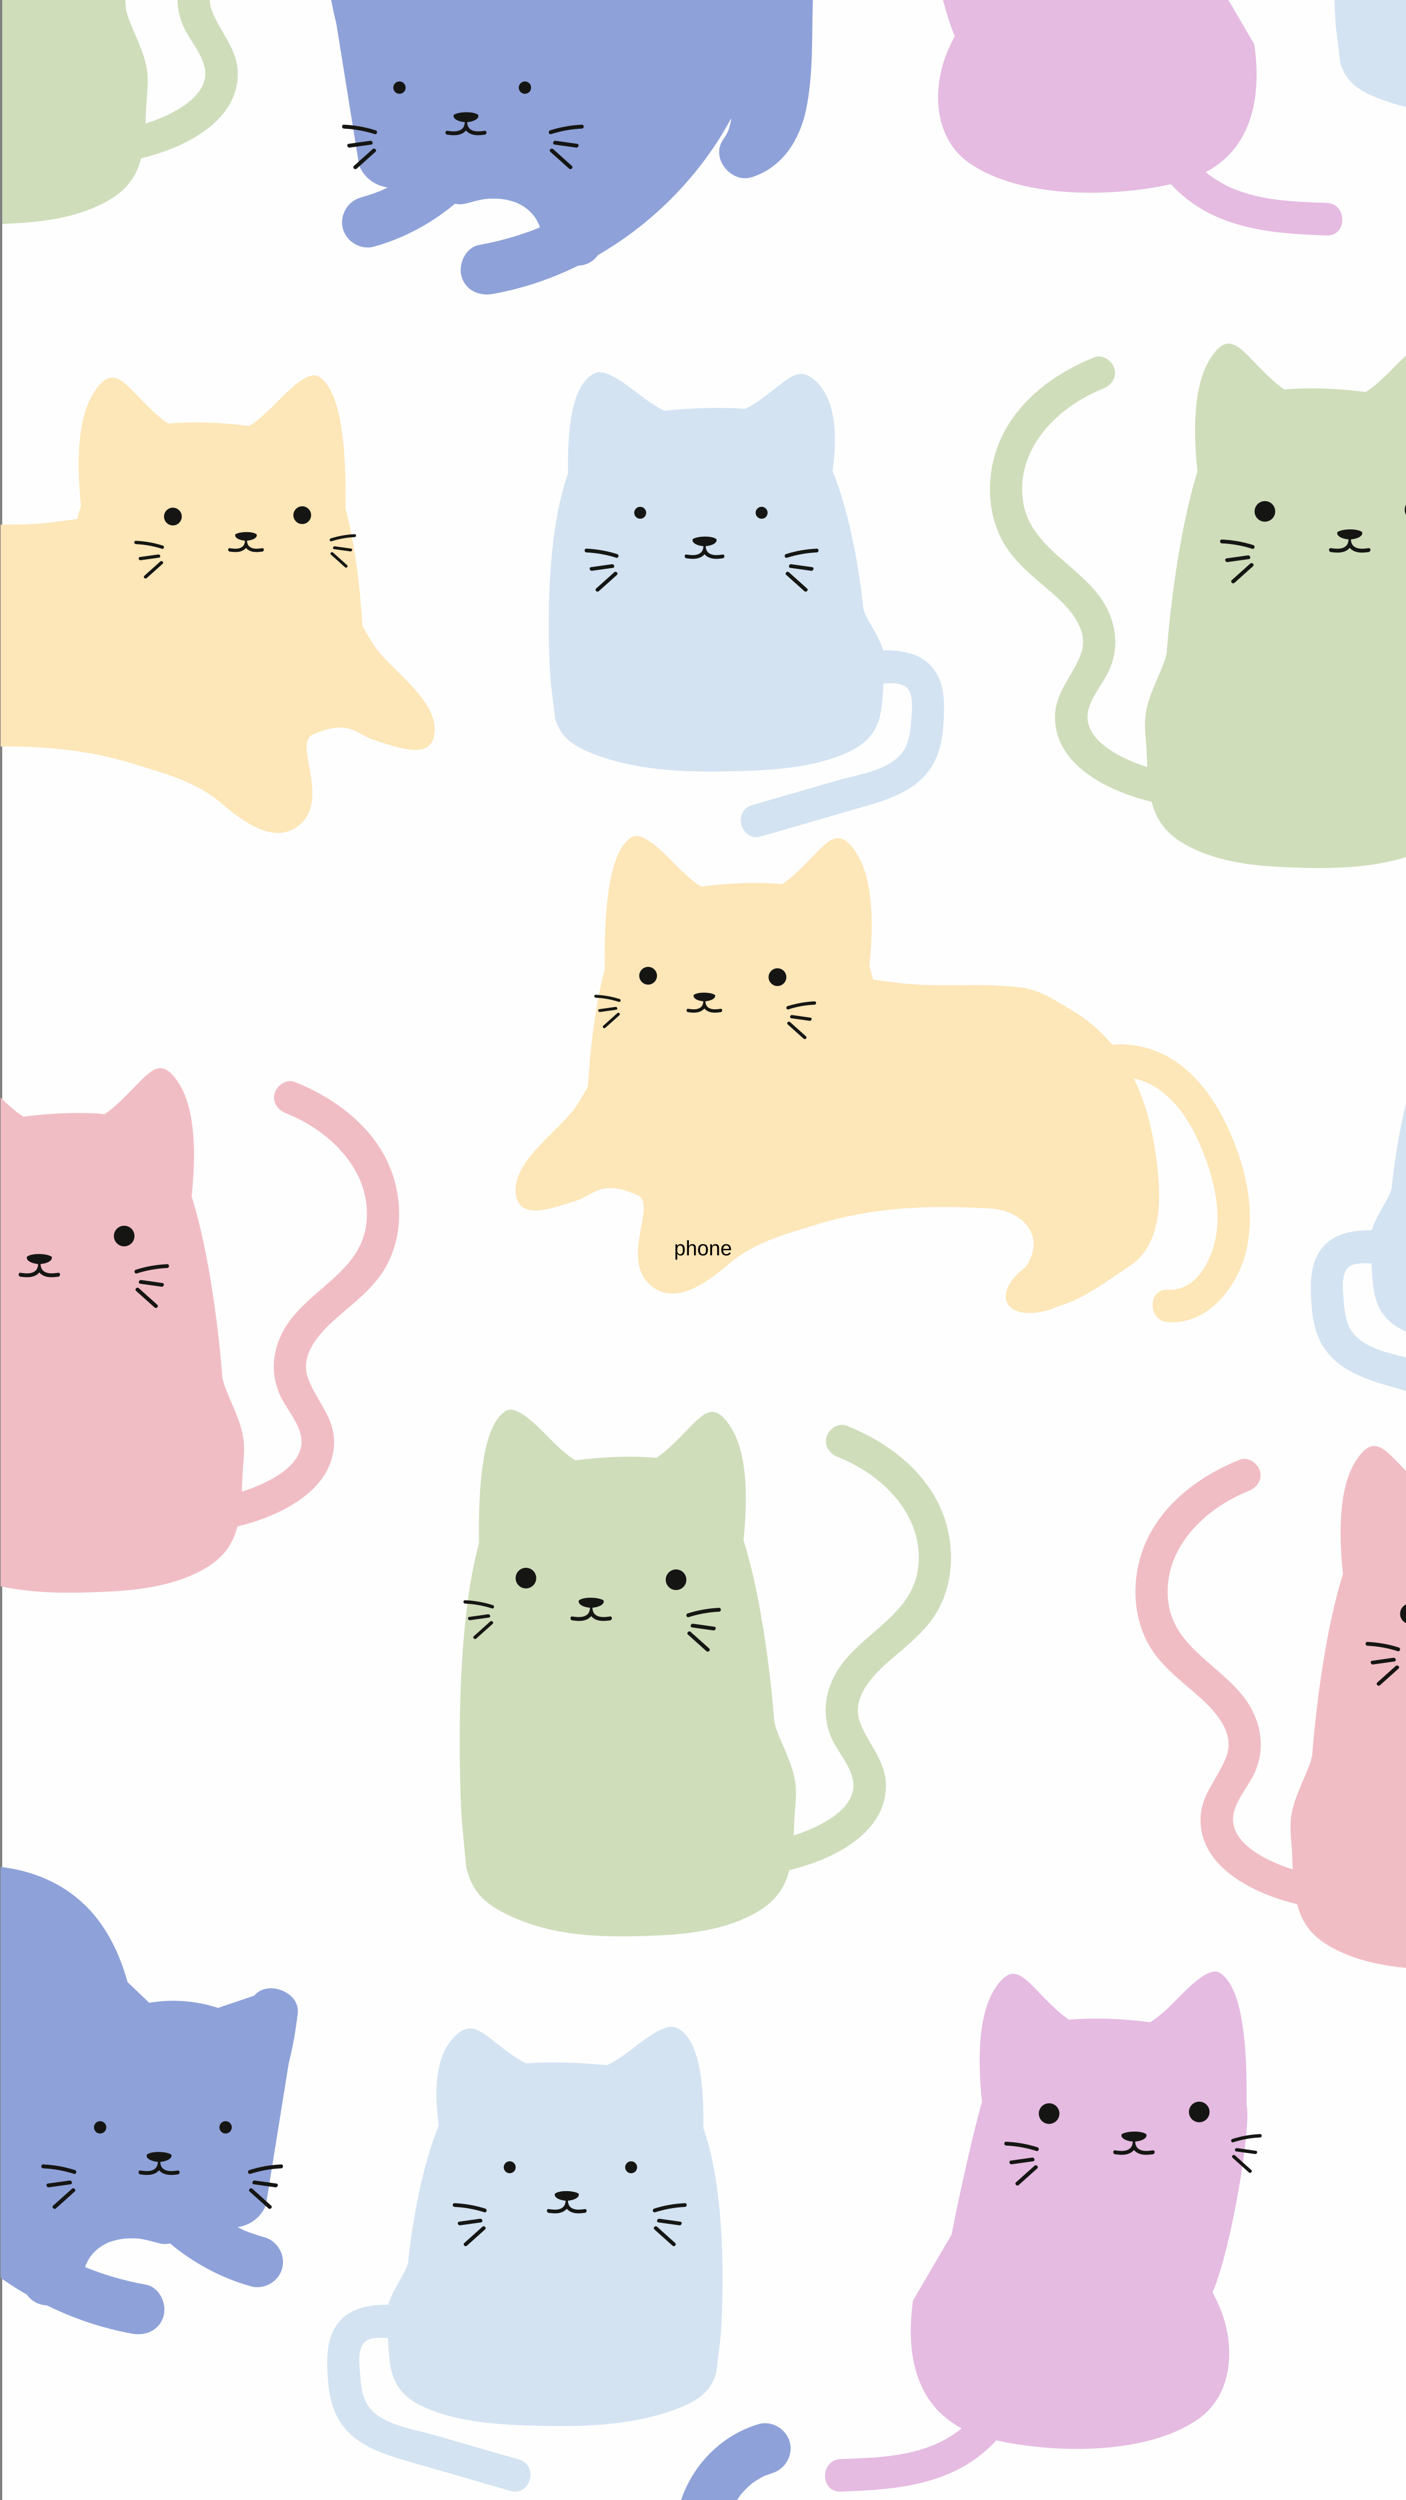 <svg xmlns="http://www.w3.org/2000/svg" xmlns:xlink="http://www.w3.org/1999/xlink" width="1080" zoomAndPan="magnify" viewBox="0 0 810 1440" height="1920" preserveAspectRatio="xMidYMid meet" version="1.0"><rect x="0" y="0" width="810" height="1440" fill="#808080" stroke="none"/><defs><g/><clipPath id="616f0efa27"><path d="M 1.074 0 L 810 0 L 810 1440 L 1.074 1440 Z M 1.074 0 " clip-rule="nonzero"/></clipPath><clipPath id="92acfb7ab5"><path d="M 188 1395.578 L 469 1395.578 L 469 1440 L 188 1440 Z M 188 1395.578 " clip-rule="nonzero"/></clipPath></defs><g clip-path="url(#616f0efa27)"><path fill="#fefefe" d="M 1507.93 1623.777 L 1.289 1623.777 L 1.289 0 L 1507.93 0 L 1507.93 1623.777 " fill-opacity="1" fill-rule="nonzero"/></g><path fill="#d3e3f2" d="M 194.781 1337.926 C 201.621 1329.199 212.5 1327.332 223.605 1327.41 C 225.742 1320.223 230.699 1313.473 234.105 1306.289 C 234.453 1305.355 234.762 1304.402 235.059 1303.449 C 235.059 1303.449 239.164 1257.238 252.793 1224.184 C 252.695 1223.605 252.609 1223.059 252.547 1222.574 C 250.715 1208.145 249.727 1186.508 260.691 1174.219 C 271.617 1161.984 277.617 1170.824 292.234 1181.523 C 296.438 1184.598 299.801 1186.805 302.902 1188.34 C 317.523 1187.332 334.559 1187.914 349.648 1189.438 C 353.07 1187.887 356.902 1185.453 362.012 1181.727 C 368.672 1176.859 382.812 1164.363 389.996 1167.949 C 402.988 1174.445 405.625 1199.738 405.168 1225.539 C 421.184 1270.309 415.18 1345.695 415.18 1345.695 L 412.598 1366.738 C 409.27 1377.965 401.754 1383.699 383.949 1389.453 C 358.055 1397.824 329.969 1397.758 303.328 1396.906 C 283.98 1396.285 262.219 1394.434 244.477 1386.445 C 225.648 1377.965 224.34 1365.777 223.531 1347.203 C 223.52 1346.977 223.5 1346.754 223.488 1346.523 C 223.133 1346.52 222.781 1346.5 222.43 1346.496 C 217.742 1346.387 211.043 1345.945 208.578 1350.875 C 205.996 1356.027 207.219 1363.871 207.613 1369.371 C 208.055 1375.57 209.129 1382.254 213.266 1387.137 C 221.582 1396.973 238.746 1399.137 250.391 1402.5 C 266.586 1407.18 282.789 1411.867 298.992 1416.547 C 310.559 1419.898 305.637 1437.988 294.008 1434.625 C 273.949 1428.828 253.887 1423.043 233.832 1417.234 C 216.742 1412.281 199.57 1406.055 192.531 1388.176 C 189.344 1380.086 188.742 1371.094 188.562 1362.477 C 188.387 1353.891 189.305 1344.895 194.781 1337.926 " fill-opacity="1" fill-rule="nonzero"/><path fill="#151613" d="M 360.156 1248.219 C 360.156 1250.121 361.695 1251.66 363.598 1251.66 C 365.496 1251.66 367.035 1250.121 367.035 1248.219 C 367.035 1246.324 365.496 1244.777 363.598 1244.777 C 361.695 1244.777 360.156 1246.324 360.156 1248.219 " fill-opacity="1" fill-rule="nonzero"/><path fill="#151613" d="M 290.199 1248.219 C 290.199 1250.121 291.742 1251.66 293.645 1251.66 C 295.543 1251.66 297.082 1250.121 297.082 1248.219 C 297.082 1246.324 295.543 1244.777 293.645 1244.777 C 291.742 1244.777 290.199 1246.324 290.199 1248.219 " fill-opacity="1" fill-rule="nonzero"/><path fill="#151613" d="M 316.102 1272.301 C 318.398 1272.598 320.891 1272.973 323.082 1272.004 C 325.145 1271.094 325.773 1269.398 325.84 1267.473 C 322.285 1267.172 319.598 1265.77 319.598 1264.094 C 319.598 1263.844 319.566 1263.527 319.773 1263.367 C 322.461 1261.34 330.402 1261.57 333.258 1263.367 C 333.477 1263.504 333.43 1263.844 333.43 1264.094 C 333.43 1265.77 330.742 1267.172 327.188 1267.473 C 327.254 1269.398 327.883 1271.094 329.945 1272.004 C 332.137 1272.973 334.629 1272.598 336.926 1272.301 C 338.309 1272.121 338.297 1274.293 336.926 1274.473 C 333.766 1274.879 330.336 1275.164 327.617 1273.168 C 327.184 1272.852 326.82 1272.488 326.512 1272.113 C 326.207 1272.488 325.848 1272.852 325.41 1273.168 C 322.695 1275.164 319.262 1274.879 316.102 1274.473 C 314.73 1274.293 314.719 1272.121 316.102 1272.301 " fill-opacity="1" fill-rule="nonzero"/><path fill="#151613" d="M 376.844 1272.043 C 382.621 1270.211 388.508 1269.168 394.562 1268.895 C 395.961 1268.832 395.961 1271 394.562 1271.066 C 388.699 1271.332 383.012 1272.355 377.422 1274.141 C 376.086 1274.566 375.512 1272.469 376.844 1272.043 " fill-opacity="1" fill-rule="nonzero"/><path fill="#151613" d="M 379.895 1277.871 C 383.906 1278.434 387.918 1279 391.934 1279.559 C 393.312 1279.746 392.723 1281.84 391.352 1281.652 C 387.34 1281.09 383.328 1280.527 379.316 1279.965 C 377.938 1279.77 378.527 1277.676 379.895 1277.871 " fill-opacity="1" fill-rule="nonzero"/><path fill="#151613" d="M 378.531 1282.48 C 382.016 1285.609 385.5 1288.727 388.98 1291.848 C 390.023 1292.777 388.484 1294.316 387.445 1293.387 L 376.996 1284.02 C 375.953 1283.082 377.492 1281.551 378.531 1282.48 " fill-opacity="1" fill-rule="nonzero"/><path fill="#151613" d="M 279.609 1272.043 C 273.832 1270.211 267.945 1269.168 261.887 1268.895 C 260.488 1268.832 260.492 1271 261.887 1271.066 C 267.754 1271.332 273.441 1272.355 279.031 1274.141 C 280.367 1274.566 280.941 1272.469 279.609 1272.043 " fill-opacity="1" fill-rule="nonzero"/><path fill="#151613" d="M 276.559 1277.871 C 272.543 1278.434 268.531 1279 264.52 1279.559 C 263.141 1279.746 263.727 1281.84 265.098 1281.652 C 269.109 1281.09 273.121 1280.527 277.133 1279.965 C 278.516 1279.77 277.926 1277.676 276.559 1277.871 " fill-opacity="1" fill-rule="nonzero"/><path fill="#151613" d="M 277.922 1282.48 C 274.438 1285.609 270.953 1288.727 267.469 1291.848 C 266.426 1292.777 267.965 1294.316 269.008 1293.387 L 279.457 1284.02 C 280.5 1283.082 278.961 1281.551 277.922 1282.48 " fill-opacity="1" fill-rule="nonzero"/><path fill="#d3e3f2" d="M 761.422 719.055 C 768.262 710.34 779.137 708.461 790.246 708.539 C 792.383 701.355 797.34 694.605 800.746 687.43 C 801.094 686.488 801.402 685.543 801.699 684.582 C 801.699 684.582 805.805 638.371 819.434 605.316 C 819.332 604.738 819.25 604.191 819.188 603.707 C 817.359 589.277 816.363 567.641 827.332 555.352 C 838.254 543.113 844.258 551.953 858.871 562.656 C 863.082 565.727 866.441 567.938 869.543 569.473 C 884.16 568.465 901.199 569.047 916.289 570.57 C 919.711 569.02 923.543 566.586 928.652 562.859 C 935.312 557.992 949.453 545.496 956.633 549.09 C 969.629 555.582 972.266 580.867 971.809 606.672 C 987.824 651.449 981.816 726.824 981.816 726.824 L 979.234 747.875 C 975.91 759.098 968.395 764.832 950.59 770.594 C 924.699 778.957 896.609 778.898 869.965 778.039 C 850.621 777.426 828.855 775.566 811.117 767.578 C 792.285 759.098 790.98 746.91 790.172 728.344 C 790.16 728.109 790.137 727.887 790.121 727.656 C 789.77 727.648 789.422 727.633 789.07 727.629 C 784.379 727.52 777.68 727.078 775.215 732.016 C 772.637 737.16 773.863 745.004 774.254 750.504 C 774.691 756.703 775.77 763.383 779.906 768.27 C 788.223 778.105 805.387 780.27 817.027 783.637 C 833.23 788.324 849.434 793 865.625 797.68 C 877.195 801.031 872.281 819.125 860.648 815.762 C 840.582 809.961 820.527 804.176 800.473 798.367 C 783.383 793.426 766.207 787.188 759.172 769.309 C 755.98 761.219 755.383 752.234 755.203 743.609 C 755.027 735.031 755.941 726.023 761.422 719.055 " fill-opacity="1" fill-rule="nonzero"/><path fill="#f1bdc5" d="M 228.238 683.684 C 221.695 654.078 196.727 633.812 169.738 623.117 C 164.988 621.234 159.457 625.195 158.203 629.664 C 156.734 634.918 160.066 639.34 164.754 641.195 C 190.75 651.5 214.977 675.398 210.941 705.574 C 207.285 732.93 177.113 742.945 164.098 764.914 C 157.039 776.828 155.527 790.27 161.086 803.043 C 165.039 812.137 175.406 822.418 173.496 832.988 C 171.379 844.707 157.016 852.25 147.16 856.305 C 144.598 857.355 141.977 858.266 139.332 859.09 C 139.461 856.57 139.555 853.965 139.645 851.246 C 139.895 843.742 141.293 836.156 140.242 828.719 C 138.711 817.863 132.906 807.926 129.07 797.27 C 128.727 796.043 128.414 794.789 128.117 793.527 C 128.117 793.527 124.016 732.566 110.387 688.957 C 110.484 688.199 110.57 687.48 110.633 686.836 C 112.461 667.801 113.449 639.262 102.484 623.047 C 91.562 606.902 85.559 618.566 70.941 632.68 C 66.742 636.734 63.375 639.645 60.273 641.672 C 45.656 640.344 28.617 641.117 13.531 643.121 C 10.109 641.078 6.277 637.867 1.164 632.945 C 0.91 632.691 0.637 632.43 0.355 632.145 L 0.355 913.629 C 20.008 917.891 40.316 917.641 59.855 916.809 C 79.195 915.996 100.961 913.539 118.699 903.008 C 129.188 896.77 134.234 889.023 136.793 879.148 C 161.57 873.203 192.883 858.043 192.469 829.949 C 192.266 815.961 182.258 806.527 177.594 794.203 C 172.414 780.508 183.699 768.152 193.199 759.723 C 204.418 749.766 216.988 740.812 223.734 726.949 C 230.281 713.508 231.449 698.199 228.238 683.684 " fill-opacity="1" fill-rule="nonzero"/><path fill="#151613" d="M 65.602 711.883 C 65.602 715.164 68.262 717.824 71.539 717.824 C 74.816 717.824 77.477 715.164 77.477 711.883 C 77.477 708.605 74.816 705.949 71.539 705.949 C 68.262 705.949 65.602 708.605 65.602 711.883 " fill-opacity="1" fill-rule="nonzero"/><path fill="#151613" d="M 11.797 733.047 C 14.191 733.352 16.797 733.746 19.082 732.738 C 21.23 731.785 21.891 730.016 21.957 728.008 C 18.25 727.695 15.445 726.238 15.445 724.48 C 15.445 724.223 15.41 723.891 15.625 723.73 C 18.438 721.609 26.719 721.855 29.691 723.73 C 29.922 723.875 29.875 724.223 29.875 724.48 C 29.875 726.238 27.07 727.695 23.363 728.008 C 23.43 730.016 24.09 731.785 26.238 732.738 C 28.523 733.746 31.129 733.352 33.523 733.047 C 34.965 732.859 34.953 735.125 33.523 735.312 C 30.227 735.738 26.645 736.035 23.812 733.957 C 23.355 733.617 22.98 733.242 22.66 732.844 C 22.336 733.242 21.965 733.617 21.504 733.957 C 18.672 736.035 15.094 735.738 11.797 735.312 C 10.367 735.125 10.352 732.859 11.797 733.047 " fill-opacity="1" fill-rule="nonzero"/><path fill="#151613" d="M 78.246 731.289 C 84.137 729.418 90.129 728.355 96.301 728.082 C 97.723 728.02 97.719 730.227 96.301 730.289 C 90.324 730.566 84.531 731.613 78.836 733.422 C 77.473 733.855 76.895 731.719 78.246 731.289 " fill-opacity="1" fill-rule="nonzero"/><path fill="#151613" d="M 81.355 737.219 C 85.441 737.797 89.531 738.367 93.617 738.945 C 95.023 739.137 94.426 741.266 93.031 741.07 C 88.941 740.504 84.855 739.926 80.766 739.355 C 79.363 739.156 79.961 737.023 81.355 737.219 " fill-opacity="1" fill-rule="nonzero"/><path fill="#151613" d="M 79.969 741.922 C 83.516 745.098 87.062 748.277 90.613 751.461 C 91.676 752.414 90.105 753.973 89.047 753.027 L 78.402 743.488 C 77.34 742.539 78.91 740.969 79.969 741.922 " fill-opacity="1" fill-rule="nonzero"/><path fill="#d0ddbb" d="M 572.012 266.332 C 578.555 236.734 603.516 216.469 630.508 205.77 C 635.258 203.895 640.789 207.855 642.039 212.324 C 643.512 217.57 640.18 221.996 635.492 223.852 C 609.496 234.145 585.27 258.051 589.301 288.23 C 592.961 315.578 623.133 325.602 636.145 347.562 C 643.207 359.477 644.719 372.922 639.16 385.699 C 635.207 394.785 624.836 405.062 626.75 415.641 C 628.867 427.359 643.23 434.902 653.086 438.961 C 655.648 440.016 658.27 440.922 660.91 441.738 C 660.785 439.223 660.688 436.617 660.602 433.898 C 660.352 426.395 658.953 418.809 660.004 411.363 C 661.535 400.516 667.34 390.582 671.176 379.926 C 671.52 378.695 671.832 377.445 672.125 376.176 C 672.125 376.176 676.23 315.219 689.855 271.613 C 689.762 270.855 689.676 270.133 689.613 269.48 C 687.785 250.449 686.793 221.914 697.758 205.699 C 708.684 189.555 714.688 201.219 729.309 215.332 C 733.508 219.391 736.867 222.301 739.973 224.324 C 754.586 222.996 771.625 223.773 786.719 225.777 C 790.137 223.734 793.969 220.516 799.082 215.598 C 805.742 209.184 819.879 192.691 827.059 197.438 C 840.059 205.996 842.691 239.363 842.238 273.398 C 858.25 332.465 852.246 431.91 852.246 431.91 L 849.664 459.672 C 846.336 474.469 838.824 482.039 821.02 489.633 C 795.125 500.672 767.035 500.586 740.395 499.469 C 721.051 498.648 699.289 496.195 681.547 485.656 C 671.055 479.426 666.008 471.684 663.449 461.801 C 638.676 455.859 607.363 440.691 607.777 412.605 C 607.98 398.605 617.988 389.184 622.652 376.855 C 627.832 363.156 616.547 350.812 607.043 342.371 C 595.824 332.422 583.254 323.465 576.512 309.605 C 569.965 296.16 568.801 280.852 572.012 266.332 " fill-opacity="1" fill-rule="nonzero"/><path fill="#151613" d="M 734.648 294.539 C 734.648 297.816 731.984 300.473 728.707 300.473 C 725.422 300.473 722.766 297.816 722.766 294.539 C 722.766 291.258 725.422 288.602 728.707 288.602 C 731.984 288.602 734.648 291.258 734.648 294.539 " fill-opacity="1" fill-rule="nonzero"/><path fill="#151613" d="M 821.125 293.598 C 821.125 296.875 818.473 299.531 815.191 299.531 C 811.914 299.531 809.258 296.875 809.258 293.598 C 809.258 290.316 811.914 287.66 815.191 287.66 C 818.473 287.66 821.125 290.316 821.125 293.598 " fill-opacity="1" fill-rule="nonzero"/><path fill="#151613" d="M 788.445 315.699 C 786.051 316.004 783.445 316.402 781.164 315.391 C 779.016 314.445 778.359 312.672 778.285 310.664 C 781.996 310.348 784.797 308.891 784.797 307.145 C 784.797 306.883 784.832 306.543 784.617 306.383 C 781.809 304.27 773.523 304.512 770.551 306.383 C 770.32 306.527 770.371 306.883 770.371 307.145 C 770.371 308.891 773.176 310.348 776.879 310.664 C 776.816 312.672 776.16 314.445 774.008 315.391 C 771.719 316.402 769.121 316.004 766.727 315.699 C 765.281 315.512 765.297 317.777 766.727 317.965 C 770.016 318.395 773.598 318.695 776.434 316.605 C 776.887 316.273 777.262 315.902 777.59 315.504 C 777.902 315.902 778.277 316.273 778.734 316.605 C 781.57 318.695 785.148 318.395 788.445 317.965 C 789.875 317.777 789.891 315.512 788.445 315.699 " fill-opacity="1" fill-rule="nonzero"/><path fill="#151613" d="M 722 313.938 C 716.113 312.07 710.117 311.012 703.945 310.73 C 702.523 310.668 702.527 312.883 703.945 312.945 C 709.922 313.211 715.719 314.262 721.41 316.074 C 722.77 316.508 723.355 314.375 722 313.938 " fill-opacity="1" fill-rule="nonzero"/><path fill="#151613" d="M 718.891 319.871 C 714.805 320.445 710.715 321.02 706.629 321.59 C 705.223 321.789 705.82 323.926 707.219 323.727 C 711.305 323.148 715.395 322.582 719.48 322.008 C 720.883 321.812 720.285 319.68 718.891 319.871 " fill-opacity="1" fill-rule="nonzero"/><path fill="#151613" d="M 720.277 324.578 C 716.73 327.758 713.18 330.938 709.629 334.117 C 708.566 335.07 710.137 336.629 711.195 335.68 L 721.84 326.141 C 722.902 325.191 721.336 323.629 720.277 324.578 " fill-opacity="1" fill-rule="nonzero"/><path fill="#fde6b7" d="M 217.016 373.906 C 213.508 369.242 211.27 364.793 208.797 360.566 C 207.32 337.012 204.426 312.746 199.07 292.992 C 199.527 258.957 196.891 225.594 183.898 217.027 C 176.711 212.289 162.57 228.777 155.914 235.195 C 150.805 240.113 146.969 243.328 143.551 245.371 C 128.461 243.367 111.426 242.59 96.805 243.926 C 93.703 241.895 90.336 238.984 86.137 234.934 C 71.52 220.812 65.52 209.148 54.594 225.301 C 43.629 241.512 44.621 270.047 46.449 289.082 C 46.512 289.719 46.598 290.449 46.691 291.207 C 45.906 293.723 45.156 296.309 44.43 298.93 C 40.117 299.484 35.879 300.059 31.758 300.625 C 21.297 302.055 10.82 302.211 0.355 302.168 L 0.355 429.941 C 26.797 429.684 51.922 432.121 78.008 440.27 C 97.148 446.242 113.305 450.391 128.086 463.062 C 140.949 474.094 159.543 487.414 173.488 474.258 C 189.75 458.898 168.918 428.066 180.168 423.07 C 201.496 413.594 205.188 423.062 216 426.402 C 229.504 430.566 250.531 439.109 250.445 419.797 C 250.367 402.664 226.316 386.273 217.016 373.906 " fill-opacity="1" fill-rule="nonzero"/><path fill="#151613" d="M 104.715 297.504 C 104.715 300.328 102.426 302.617 99.602 302.617 C 96.773 302.617 94.484 300.328 94.484 297.504 C 94.484 294.676 96.773 292.391 99.602 292.391 C 102.426 292.391 104.715 294.676 104.715 297.504 " fill-opacity="1" fill-rule="nonzero"/><path fill="#151613" d="M 179.23 296.707 C 179.23 299.531 176.938 301.82 174.113 301.82 C 171.289 301.82 169 299.531 169 296.707 C 169 293.879 171.289 291.59 174.113 291.59 C 176.938 291.59 179.23 293.879 179.23 296.707 " fill-opacity="1" fill-rule="nonzero"/><path fill="#151613" d="M 151.07 315.742 C 149.008 316.004 146.766 316.348 144.797 315.473 C 142.945 314.656 142.379 313.137 142.32 311.398 C 145.512 311.133 147.93 309.879 147.93 308.367 C 147.93 308.137 147.961 307.855 147.773 307.711 C 145.352 305.891 138.219 306.102 135.652 307.711 C 135.457 307.84 135.496 308.137 135.496 308.367 C 135.496 309.879 137.914 311.133 141.105 311.398 C 141.047 313.137 140.48 314.656 138.633 315.473 C 136.66 316.348 134.418 316.004 132.352 315.742 C 131.109 315.578 131.121 317.535 132.352 317.695 C 135.191 318.059 138.277 318.32 140.719 316.523 C 141.113 316.234 141.438 315.91 141.711 315.57 C 141.988 315.91 142.312 316.234 142.703 316.523 C 145.148 318.32 148.234 318.059 151.07 317.695 C 152.305 317.535 152.316 315.578 151.07 315.742 " fill-opacity="1" fill-rule="nonzero"/><path fill="#151613" d="M 93.82 314.227 C 88.746 312.617 83.582 311.707 78.266 311.465 C 77.039 311.406 77.043 313.316 78.266 313.371 C 83.414 313.605 88.406 314.508 93.312 316.07 C 94.484 316.441 94.984 314.598 93.82 314.227 " fill-opacity="1" fill-rule="nonzero"/><path fill="#151613" d="M 91.141 319.34 C 87.621 319.836 84.098 320.332 80.578 320.82 C 79.363 320.988 79.883 322.828 81.082 322.66 C 84.602 322.164 88.125 321.668 91.648 321.18 C 92.855 321.012 92.344 319.172 91.141 319.34 " fill-opacity="1" fill-rule="nonzero"/><path fill="#151613" d="M 92.34 323.387 C 89.281 326.129 86.223 328.871 83.164 331.605 C 82.25 332.43 83.602 333.77 84.512 332.957 L 93.688 324.734 C 94.602 323.91 93.25 322.57 92.34 323.387 " fill-opacity="1" fill-rule="nonzero"/><path fill="#151613" d="M 190.527 310.102 C 195.023 308.676 199.602 307.867 204.312 307.656 C 205.398 307.609 205.395 309.297 204.312 309.344 C 199.754 309.555 195.328 310.355 190.98 311.734 C 189.941 312.066 189.492 310.438 190.527 310.102 " fill-opacity="1" fill-rule="nonzero"/><path fill="#151613" d="M 192.902 314.645 C 196.023 315.074 199.145 315.52 202.266 315.953 C 203.34 316.105 202.883 317.727 201.816 317.582 C 198.695 317.141 195.574 316.707 192.453 316.266 C 191.383 316.121 191.836 314.488 192.902 314.645 " fill-opacity="1" fill-rule="nonzero"/><path fill="#151613" d="M 191.844 318.223 C 194.555 320.652 197.262 323.078 199.973 325.508 C 200.781 326.238 199.586 327.43 198.777 326.699 L 190.648 319.426 C 189.836 318.695 191.035 317.504 191.844 318.223 " fill-opacity="1" fill-rule="nonzero"/><path fill="#e5bbe1" d="M 484.336 1416.289 C 503.789 1415.617 524.684 1415.039 542.434 1406.086 C 546.598 1403.984 550.457 1401.469 553.992 1398.594 C 528.199 1384.922 521.477 1356.918 525.988 1324.949 C 533.398 1312.289 540.801 1299.633 548.211 1286.969 C 554.566 1254.145 563.219 1218.633 565.754 1210.523 C 565.66 1209.758 565.574 1209.043 565.512 1208.398 C 563.684 1189.359 562.691 1160.828 573.656 1144.613 C 584.582 1128.461 590.582 1140.133 605.199 1154.246 C 609.398 1158.301 612.766 1161.211 615.871 1163.238 C 630.488 1161.91 647.523 1162.684 662.613 1164.688 C 666.031 1162.645 669.867 1159.434 674.977 1154.508 C 681.637 1148.094 695.773 1131.609 702.961 1136.344 C 715.953 1144.91 718.59 1178.27 718.133 1212.305 C 721.137 1223.375 709.633 1294.723 698.574 1320.195 C 699.875 1322.777 701.129 1325.379 702.297 1328.023 C 711.629 1349.074 711.195 1378.172 690.879 1392.836 C 661.84 1413.785 608.918 1413.258 574.027 1405.516 C 568.207 1411.793 561.414 1417.172 553.793 1421.289 C 532.547 1432.754 507.973 1434.223 484.336 1435.035 C 472.266 1435.449 472.285 1416.699 484.336 1416.289 " fill-opacity="1" fill-rule="nonzero"/><path fill="#151613" d="M 610.336 1217.309 C 610.336 1220.59 607.676 1223.246 604.398 1223.246 C 601.117 1223.246 598.461 1220.59 598.461 1217.309 C 598.461 1214.031 601.117 1211.375 604.398 1211.375 C 607.676 1211.375 610.336 1214.031 610.336 1217.309 " fill-opacity="1" fill-rule="nonzero"/><path fill="#151613" d="M 696.816 1216.375 C 696.816 1219.652 694.16 1222.309 690.879 1222.309 C 687.602 1222.309 684.945 1219.652 684.945 1216.375 C 684.945 1213.094 687.602 1210.438 690.879 1210.438 C 694.16 1210.438 696.816 1213.094 696.816 1216.375 " fill-opacity="1" fill-rule="nonzero"/><path fill="#151613" d="M 664.137 1238.473 C 661.742 1238.773 659.141 1239.172 656.855 1238.164 C 654.707 1237.211 654.051 1235.441 653.98 1233.438 C 657.688 1233.117 660.492 1231.66 660.492 1229.906 C 660.492 1229.648 660.527 1229.316 660.309 1229.156 C 657.504 1227.035 649.219 1227.281 646.242 1229.156 C 646.016 1229.301 646.062 1229.648 646.062 1229.906 C 646.062 1231.66 648.867 1233.117 652.57 1233.438 C 652.508 1235.441 651.848 1237.211 649.699 1238.164 C 647.414 1239.172 644.812 1238.773 642.414 1238.473 C 640.973 1238.285 640.984 1240.551 642.414 1240.738 C 645.711 1241.164 649.289 1241.461 652.125 1239.379 C 652.582 1239.043 652.957 1238.668 653.277 1238.27 C 653.598 1238.668 653.973 1239.043 654.43 1239.379 C 657.262 1241.461 660.844 1241.164 664.137 1240.738 C 665.566 1240.551 665.582 1238.285 664.137 1238.473 " fill-opacity="1" fill-rule="nonzero"/><path fill="#151613" d="M 597.688 1236.711 C 591.805 1234.844 585.809 1233.781 579.637 1233.508 C 578.215 1233.441 578.219 1235.652 579.637 1235.715 C 585.613 1235.988 591.41 1237.035 597.102 1238.848 C 598.461 1239.277 599.047 1237.145 597.688 1236.711 " fill-opacity="1" fill-rule="nonzero"/><path fill="#151613" d="M 594.582 1242.641 C 590.496 1243.219 586.406 1243.789 582.32 1244.367 C 580.914 1244.562 581.512 1246.699 582.906 1246.496 C 586.992 1245.926 591.082 1245.355 595.168 1244.777 C 596.574 1244.582 595.977 1242.445 594.582 1242.641 " fill-opacity="1" fill-rule="nonzero"/><path fill="#151613" d="M 595.969 1247.348 C 592.422 1250.523 588.871 1253.707 585.324 1256.887 C 584.258 1257.84 585.828 1259.398 586.891 1258.453 L 597.535 1248.914 C 598.598 1247.961 597.027 1246.395 595.969 1247.348 " fill-opacity="1" fill-rule="nonzero"/><path fill="#151613" d="M 709.934 1231.934 C 715.148 1230.277 720.465 1229.344 725.93 1229.098 C 727.191 1229.043 727.191 1230.996 725.93 1231.055 C 720.641 1231.289 715.504 1232.223 710.457 1233.832 C 709.25 1234.215 708.734 1232.316 709.934 1231.934 " fill-opacity="1" fill-rule="nonzero"/><path fill="#151613" d="M 712.688 1237.195 C 716.312 1237.699 719.934 1238.215 723.555 1238.719 C 724.805 1238.891 724.266 1240.781 723.035 1240.605 C 719.414 1240.102 715.789 1239.59 712.168 1239.086 C 710.926 1238.914 711.453 1237.02 712.688 1237.195 " fill-opacity="1" fill-rule="nonzero"/><path fill="#151613" d="M 711.461 1241.359 C 714.602 1244.18 717.75 1246.992 720.895 1249.816 C 721.836 1250.66 720.445 1252.035 719.504 1251.203 L 710.074 1242.742 C 709.133 1241.906 710.52 1240.523 711.461 1241.359 " fill-opacity="1" fill-rule="nonzero"/><path fill="#8ea1d9" d="M 146.512 1149.367 L 125.629 1156.441 C 117.543 1153.777 108.82 1152.32 99.719 1152.32 C 95.016 1152.32 90.418 1152.73 85.949 1153.473 L 73.449 1141.52 C 69.004 1125.34 61.531 1109.723 49.562 1097.824 C 36.012 1084.359 18.633 1077.395 0.355 1075.242 L 0.355 1311.93 C 5.258 1315.379 10.312 1318.621 15.5 1321.613 C 17.781 1324.824 21.316 1327.082 25.473 1327.641 C 25.953 1327.707 26.453 1327.734 26.957 1327.738 C 42.52 1335.414 59.086 1341.004 76.215 1344.07 C 84.035 1345.477 91.984 1342.051 94.242 1333.84 C 96.199 1326.707 91.805 1317.211 84.004 1315.82 C 77.008 1314.566 70.09 1312.918 63.293 1310.82 C 60.129 1309.848 56.988 1308.777 53.887 1307.621 C 52.32 1307.039 50.77 1306.418 49.219 1305.797 C 49.199 1305.789 49.148 1305.77 49.086 1305.738 C 49.246 1305.156 49.422 1304.57 49.613 1303.992 C 49.484 1304.52 50.75 1301.77 50.832 1301.629 C 50.934 1301.453 51.738 1300.203 52.105 1299.598 C 52.551 1299.078 53.523 1297.875 53.676 1297.715 C 54.496 1296.844 55.363 1296.02 56.258 1295.234 C 56.129 1295.422 58.375 1293.719 58.484 1293.652 C 59.582 1292.973 60.715 1292.352 61.879 1291.793 C 62.062 1291.703 62.207 1291.641 62.324 1291.582 C 63.008 1291.332 63.691 1291.086 64.391 1290.875 C 65.68 1290.469 66.98 1290.117 68.301 1289.82 C 68.301 1289.82 71.613 1289.352 71.301 1289.336 C 72.77 1289.215 74.246 1289.156 75.719 1289.164 C 78.758 1289.18 80.031 1289.25 81.574 1289.531 C 84.887 1290.125 88.129 1291.02 91.367 1291.914 C 93.582 1292.52 95.84 1292.547 97.992 1292.117 C 111.57 1303.473 127.52 1312.016 144.516 1316.781 C 152.164 1318.922 160.445 1314.176 162.543 1306.547 C 164.645 1298.895 159.926 1290.66 152.309 1288.523 C 149.758 1287.809 147.238 1287.035 144.746 1286.141 C 143.617 1285.738 142.492 1285.305 141.375 1284.871 C 141.168 1284.789 140.992 1284.727 140.832 1284.66 C 140.75 1284.617 140.566 1284.527 140.234 1284.375 C 139.086 1283.848 137.945 1283.293 136.809 1282.727 C 141.391 1281.992 145.676 1280.172 149.32 1276.203 C 150.98 1274.402 152.234 1272.375 153.176 1270.199 L 166.355 1188.199 C 168.789 1178.762 170.414 1169.051 171.523 1159.559 C 172.965 1147.293 154.059 1140.066 146.512 1149.367 " fill-opacity="1" fill-rule="nonzero"/><path fill="#151613" d="M 126.406 1225.223 C 126.406 1227.191 128 1228.781 129.965 1228.781 C 131.926 1228.781 133.52 1227.191 133.52 1225.223 C 133.52 1223.262 131.926 1221.672 129.965 1221.672 C 128 1221.672 126.406 1223.262 126.406 1225.223 " fill-opacity="1" fill-rule="nonzero"/><path fill="#151613" d="M 54.133 1225.223 C 54.133 1227.191 55.723 1228.781 57.684 1228.781 C 59.648 1228.781 61.238 1227.191 61.238 1225.223 C 61.238 1223.262 59.648 1221.672 57.684 1221.672 C 55.723 1221.672 54.133 1223.262 54.133 1225.223 " fill-opacity="1" fill-rule="nonzero"/><path fill="#151613" d="M 80.891 1250.102 C 83.266 1250.406 85.84 1250.797 88.105 1249.801 C 90.234 1248.855 90.883 1247.109 90.953 1245.117 C 87.281 1244.805 84.504 1243.363 84.504 1241.625 C 84.504 1241.375 84.469 1241.039 84.684 1240.875 C 87.465 1238.781 95.668 1239.02 98.613 1240.875 C 98.844 1241.02 98.793 1241.375 98.793 1241.625 C 98.793 1243.363 96.02 1244.805 92.348 1245.117 C 92.41 1247.109 93.066 1248.855 95.195 1249.801 C 97.457 1250.797 100.035 1250.406 102.41 1250.102 C 103.836 1249.922 103.824 1252.168 102.41 1252.348 C 99.145 1252.766 95.598 1253.07 92.789 1251.004 C 92.34 1250.676 91.965 1250.301 91.652 1249.91 C 91.332 1250.301 90.961 1250.676 90.508 1251.004 C 87.703 1253.07 84.156 1252.766 80.891 1252.348 C 79.477 1252.168 79.461 1249.922 80.891 1250.102 " fill-opacity="1" fill-rule="nonzero"/><path fill="#151613" d="M 143.652 1249.844 C 149.621 1247.938 155.703 1246.871 161.961 1246.59 C 163.406 1246.527 163.402 1248.77 161.961 1248.836 C 155.902 1249.109 150.023 1250.168 144.246 1252.008 C 142.867 1252.441 142.277 1250.277 143.652 1249.844 " fill-opacity="1" fill-rule="nonzero"/><path fill="#151613" d="M 146.805 1255.863 C 150.949 1256.441 155.094 1257.023 159.242 1257.602 C 160.668 1257.805 160.062 1259.969 158.648 1259.766 C 154.5 1259.188 150.352 1258.605 146.207 1258.02 C 144.781 1257.828 145.391 1255.66 146.805 1255.863 " fill-opacity="1" fill-rule="nonzero"/><path fill="#151613" d="M 145.398 1260.625 C 148.996 1263.852 152.594 1267.078 156.195 1270.301 C 157.273 1271.27 155.68 1272.855 154.605 1271.891 L 143.809 1262.211 C 142.73 1261.246 144.324 1259.664 145.398 1260.625 " fill-opacity="1" fill-rule="nonzero"/><path fill="#151613" d="M 43.184 1249.844 C 37.215 1247.938 31.133 1246.871 24.875 1246.59 C 23.43 1246.527 23.434 1248.77 24.875 1248.836 C 30.934 1249.109 36.812 1250.168 42.59 1252.008 C 43.969 1252.441 44.559 1250.277 43.184 1249.844 " fill-opacity="1" fill-rule="nonzero"/><path fill="#151613" d="M 40.031 1255.863 C 35.887 1256.441 31.738 1257.023 27.594 1257.602 C 26.168 1257.805 26.773 1259.969 28.191 1259.766 C 32.336 1259.188 36.484 1258.605 40.629 1258.02 C 42.055 1257.828 41.449 1255.66 40.031 1255.863 " fill-opacity="1" fill-rule="nonzero"/><path fill="#151613" d="M 41.441 1260.625 C 37.84 1263.852 34.242 1267.078 30.641 1270.301 C 29.562 1271.27 31.156 1272.855 32.23 1271.891 L 43.027 1262.211 C 44.105 1261.246 42.516 1259.664 41.441 1260.625 " fill-opacity="1" fill-rule="nonzero"/><path fill="#d3e3f2" d="M 537.633 385.023 C 530.789 376.297 519.914 374.426 508.812 374.512 C 506.676 367.324 501.715 360.574 498.309 353.387 C 497.961 352.457 497.652 351.504 497.355 350.551 C 497.355 350.551 493.25 304.34 479.621 271.281 C 479.719 270.707 479.805 270.16 479.863 269.676 C 481.695 255.242 482.688 233.605 471.719 221.316 C 460.797 209.078 454.793 217.922 440.176 228.625 C 435.977 231.695 432.609 233.902 429.508 235.438 C 414.891 234.43 397.855 235.02 382.766 236.539 C 379.344 234.984 375.512 232.555 370.402 228.824 C 363.742 223.953 349.602 211.453 342.418 215.047 C 329.426 221.551 326.785 246.832 327.242 272.637 C 311.227 317.41 317.234 392.797 317.234 392.797 L 319.816 413.836 C 323.141 425.059 330.656 430.797 348.465 436.551 C 374.355 444.926 402.445 444.855 429.09 444.004 C 448.43 443.387 470.195 441.531 487.938 433.539 C 506.766 425.059 508.074 412.871 508.883 394.301 C 508.895 394.074 508.914 393.848 508.926 393.621 C 509.277 393.613 509.633 393.598 509.984 393.59 C 514.672 393.484 521.371 393.051 523.836 397.98 C 526.418 403.125 525.191 410.973 524.801 416.465 C 524.359 422.66 523.289 429.344 519.148 434.234 C 510.828 444.066 493.668 446.234 482.023 449.602 C 465.824 454.281 449.625 458.969 433.426 463.645 C 421.855 466.996 426.773 485.09 438.41 481.727 C 458.469 475.93 478.527 470.137 498.582 464.332 C 515.672 459.383 532.844 453.152 539.883 435.273 C 543.07 427.188 543.672 418.195 543.852 409.574 C 544.027 400.992 543.113 391.992 537.633 385.023 " fill-opacity="1" fill-rule="nonzero"/><path fill="#151613" d="M 372.258 295.324 C 372.258 297.227 370.719 298.762 368.816 298.762 C 366.918 298.762 365.379 297.227 365.379 295.324 C 365.379 293.426 366.918 291.883 368.816 291.883 C 370.719 291.883 372.258 293.426 372.258 295.324 " fill-opacity="1" fill-rule="nonzero"/><path fill="#151613" d="M 442.211 295.324 C 442.211 297.227 440.672 298.762 438.77 298.762 C 436.871 298.762 435.328 297.227 435.328 295.324 C 435.328 293.426 436.871 291.883 438.77 291.883 C 440.672 291.883 442.211 293.426 442.211 295.324 " fill-opacity="1" fill-rule="nonzero"/><path fill="#151613" d="M 416.312 319.391 C 414.016 319.691 411.52 320.062 409.332 319.094 C 407.273 318.191 406.641 316.484 406.578 314.566 C 410.129 314.258 412.816 312.863 412.816 311.184 C 412.816 310.934 412.852 310.617 412.645 310.457 C 409.949 308.43 402.012 308.664 399.16 310.457 C 398.938 310.602 398.984 310.934 398.984 311.184 C 398.984 312.863 401.676 314.258 405.227 314.566 C 405.164 316.484 404.531 318.191 402.473 319.094 C 400.281 320.062 397.785 319.691 395.488 319.391 C 394.105 319.215 394.117 321.383 395.488 321.562 C 398.645 321.973 402.078 322.262 404.797 320.262 C 405.234 319.941 405.594 319.586 405.902 319.203 C 406.211 319.586 406.566 319.941 407.008 320.262 C 409.723 322.262 413.156 321.973 416.312 321.562 C 417.684 321.383 417.699 319.215 416.312 319.391 " fill-opacity="1" fill-rule="nonzero"/><path fill="#151613" d="M 355.574 319.133 C 349.789 317.297 343.906 316.262 337.852 315.988 C 336.453 315.922 336.457 318.102 337.852 318.164 C 343.715 318.43 349.406 319.457 354.996 321.23 C 356.332 321.652 356.902 319.559 355.574 319.133 " fill-opacity="1" fill-rule="nonzero"/><path fill="#151613" d="M 352.52 324.961 C 348.508 325.527 344.492 326.086 340.48 326.652 C 339.105 326.84 339.691 328.938 341.059 328.746 C 345.07 328.18 349.086 327.625 353.098 327.059 C 354.477 326.867 353.891 324.77 352.52 324.961 " fill-opacity="1" fill-rule="nonzero"/><path fill="#151613" d="M 353.883 329.582 C 350.398 332.703 346.914 335.828 343.43 338.949 C 342.387 339.879 343.926 341.41 344.969 340.484 L 355.418 331.121 C 356.461 330.184 354.918 328.652 353.883 329.582 " fill-opacity="1" fill-rule="nonzero"/><path fill="#151613" d="M 452.805 319.133 C 458.586 317.297 464.469 316.262 470.527 315.988 C 471.926 315.922 471.922 318.102 470.527 318.164 C 464.664 318.43 458.973 319.457 453.383 321.23 C 452.047 321.652 451.477 319.559 452.805 319.133 " fill-opacity="1" fill-rule="nonzero"/><path fill="#151613" d="M 455.855 324.961 C 459.871 325.527 463.883 326.086 467.895 326.652 C 469.273 326.84 468.688 328.938 467.316 328.746 C 463.305 328.18 459.293 327.625 455.277 327.059 C 453.902 326.867 454.488 324.77 455.855 324.961 " fill-opacity="1" fill-rule="nonzero"/><path fill="#151613" d="M 454.492 329.582 C 457.977 332.703 461.461 335.828 464.941 338.949 C 465.984 339.879 464.445 341.41 463.406 340.484 L 452.957 331.121 C 451.914 330.184 453.453 328.652 454.492 329.582 " fill-opacity="1" fill-rule="nonzero"/><path fill="#f1bdc5" d="M 926.062 908.309 C 926.52 874.273 923.883 840.91 910.891 832.348 C 903.703 827.605 889.566 844.094 882.902 850.512 C 877.793 855.43 873.961 858.641 870.543 860.684 C 855.453 858.684 838.418 857.906 823.797 859.238 C 820.695 857.215 817.332 854.305 813.133 850.242 C 798.516 836.129 792.512 824.469 781.586 840.617 C 770.621 856.824 771.613 885.363 773.445 904.398 C 773.504 905.043 773.59 905.762 773.684 906.523 C 760.059 950.129 755.953 1011.09 755.953 1011.09 C 755.656 1012.352 755.344 1013.605 755 1014.832 C 751.168 1025.488 745.363 1035.434 743.828 1046.281 C 742.781 1053.719 744.18 1061.305 744.426 1068.809 C 744.512 1071.527 744.613 1074.133 744.738 1076.652 C 742.094 1075.832 739.473 1074.918 736.914 1073.867 C 727.055 1069.812 712.691 1062.277 710.574 1050.551 C 708.668 1039.98 719.035 1029.699 722.988 1020.605 C 728.543 1007.832 727.031 994.391 719.973 982.477 C 706.957 960.52 676.789 950.496 673.133 923.137 C 669.094 892.961 693.32 869.062 719.32 858.762 C 724.004 856.902 727.336 852.484 725.863 847.234 C 724.613 842.758 719.082 838.805 714.336 840.68 C 687.344 851.375 662.379 871.645 655.836 901.246 C 652.625 915.766 653.793 931.07 660.336 944.52 C 667.082 958.375 679.652 967.332 690.871 977.285 C 700.371 985.719 711.656 998.07 706.48 1011.766 C 701.816 1024.098 691.809 1033.523 691.602 1047.512 C 691.191 1075.605 722.5 1090.766 747.277 1096.711 C 749.84 1106.59 754.883 1114.344 765.371 1120.57 C 783.117 1131.102 804.875 1133.559 824.215 1134.375 C 850.859 1135.496 878.949 1135.586 904.844 1124.543 C 922.648 1116.953 930.168 1109.387 933.492 1094.578 L 936.078 1066.816 C 936.078 1066.816 942.082 967.371 926.062 908.309 " fill-opacity="1" fill-rule="nonzero"/><path fill="#151613" d="M 818.469 929.453 C 818.469 932.727 815.816 935.387 812.531 935.387 C 809.254 935.387 806.59 932.727 806.59 929.453 C 806.59 926.168 809.254 923.512 812.531 923.512 C 815.816 923.512 818.469 926.168 818.469 929.453 " fill-opacity="1" fill-rule="nonzero"/><path fill="#151613" d="M 805.828 948.852 C 799.938 946.98 793.941 945.918 787.77 945.645 C 786.352 945.582 786.355 947.797 787.77 947.852 C 793.746 948.129 799.539 949.176 805.234 950.984 C 806.598 951.418 807.176 949.281 805.828 948.852 " fill-opacity="1" fill-rule="nonzero"/><path fill="#151613" d="M 802.719 954.781 C 798.633 955.359 794.539 955.93 790.453 956.508 C 789.047 956.699 789.648 958.836 791.039 958.633 C 795.133 958.066 799.215 957.492 803.309 956.918 C 804.707 956.723 804.109 954.586 802.719 954.781 " fill-opacity="1" fill-rule="nonzero"/><path fill="#151613" d="M 804.102 959.484 C 800.559 962.668 797.008 965.844 793.457 969.023 C 792.398 969.977 793.961 971.535 795.023 970.594 L 805.668 961.051 C 806.73 960.102 805.164 958.543 804.102 959.484 " fill-opacity="1" fill-rule="nonzero"/><path fill="#d0ddbb" d="M 546.172 881.633 C 539.625 852.031 514.66 831.762 487.672 821.078 C 482.922 819.191 477.391 823.152 476.137 827.621 C 474.668 832.871 478 837.297 482.688 839.148 C 508.68 849.449 532.91 873.348 528.875 903.523 C 525.219 930.883 495.047 940.906 482.031 962.863 C 474.973 974.777 473.461 988.227 479.016 1001 C 482.973 1010.086 493.34 1020.367 491.43 1030.945 C 489.312 1042.664 474.949 1050.199 465.09 1054.254 C 462.527 1055.316 459.91 1056.219 457.266 1057.039 C 457.391 1054.527 457.488 1051.914 457.578 1049.195 C 457.828 1041.699 459.227 1034.113 458.176 1026.668 C 456.645 1015.82 450.84 1005.887 447.004 995.227 C 446.66 993.992 446.344 992.734 446.051 991.48 C 446.051 991.48 441.949 930.516 428.32 886.914 C 428.414 886.148 428.5 885.43 428.562 884.785 C 430.391 865.75 431.383 837.211 420.418 821.004 C 409.492 804.855 403.492 816.516 388.875 830.637 C 384.676 834.691 381.309 837.602 378.203 839.625 C 363.586 838.293 346.551 839.07 331.465 841.078 C 328.043 839.035 324.207 835.82 319.098 830.898 C 312.441 824.48 298.301 807.992 291.113 812.734 C 278.121 821.301 275.484 854.66 275.941 888.695 C 259.926 947.762 265.93 1047.203 265.93 1047.203 L 268.512 1074.965 C 271.84 1089.773 279.355 1097.34 297.16 1104.93 C 323.055 1115.973 351.141 1115.887 377.785 1114.77 C 397.129 1113.953 418.895 1111.5 436.629 1100.957 C 447.121 1094.727 452.168 1086.98 454.727 1077.098 C 479.5 1071.164 510.816 1055.992 510.402 1027.898 C 510.195 1013.906 500.188 1004.484 495.523 992.152 C 490.348 978.457 501.633 966.109 511.133 957.672 C 522.352 947.723 534.922 938.762 541.668 924.906 C 548.215 911.457 549.379 896.152 546.172 881.633 " fill-opacity="1" fill-rule="nonzero"/><path fill="#151613" d="M 383.531 909.84 C 383.531 913.113 386.191 915.777 389.473 915.777 C 392.75 915.777 395.41 913.113 395.41 909.84 C 395.41 906.555 392.75 903.898 389.473 903.898 C 386.191 903.898 383.531 906.555 383.531 909.84 " fill-opacity="1" fill-rule="nonzero"/><path fill="#151613" d="M 297.051 908.902 C 297.051 912.18 299.711 914.84 302.988 914.84 C 306.266 914.84 308.926 912.18 308.926 908.902 C 308.926 905.625 306.266 902.961 302.988 902.961 C 299.711 902.961 297.051 905.625 297.051 908.902 " fill-opacity="1" fill-rule="nonzero"/><path fill="#151613" d="M 329.73 930.996 C 332.125 931.309 334.727 931.695 337.012 930.688 C 339.164 929.742 339.824 927.973 339.887 925.961 C 336.184 925.645 333.379 924.191 333.379 922.438 C 333.379 922.18 333.344 921.848 333.559 921.68 C 336.367 919.566 344.648 919.805 347.625 921.68 C 347.855 921.824 347.805 922.18 347.805 922.438 C 347.805 924.191 345 925.645 341.297 925.961 C 341.363 927.973 342.023 929.742 344.168 930.688 C 346.457 931.695 349.059 931.309 351.453 930.996 C 352.898 930.812 352.883 933.082 351.453 933.262 C 348.16 933.688 344.578 933.992 341.746 931.906 C 341.289 931.566 340.914 931.199 340.594 930.801 C 340.27 931.199 339.895 931.566 339.438 931.906 C 336.605 933.992 333.027 933.688 329.73 933.262 C 328.301 933.082 328.285 930.812 329.73 930.996 " fill-opacity="1" fill-rule="nonzero"/><path fill="#151613" d="M 396.18 929.242 C 402.066 927.367 408.062 926.316 414.23 926.031 C 415.652 925.969 415.652 928.184 414.23 928.25 C 408.258 928.512 402.461 929.562 396.766 931.371 C 395.406 931.805 394.824 929.668 396.18 929.242 " fill-opacity="1" fill-rule="nonzero"/><path fill="#151613" d="M 399.289 935.176 C 403.375 935.746 407.461 936.32 411.551 936.895 C 412.957 937.09 412.359 939.223 410.961 939.027 C 406.875 938.453 402.789 937.879 398.699 937.305 C 397.297 937.109 397.895 934.98 399.289 935.176 " fill-opacity="1" fill-rule="nonzero"/><path fill="#151613" d="M 397.898 939.875 C 401.449 943.055 404.996 946.238 408.547 949.41 C 409.609 950.363 408.039 951.922 406.98 950.98 L 396.336 941.438 C 395.273 940.484 396.844 938.93 397.898 939.875 " fill-opacity="1" fill-rule="nonzero"/><path fill="#151613" d="M 283.934 924.465 C 278.719 922.805 273.406 921.871 267.938 921.625 C 266.68 921.566 266.68 923.527 267.938 923.586 C 273.234 923.824 278.367 924.746 283.414 926.355 C 284.617 926.742 285.133 924.848 283.934 924.465 " fill-opacity="1" fill-rule="nonzero"/><path fill="#151613" d="M 281.18 929.719 C 277.559 930.234 273.938 930.738 270.316 931.25 C 269.07 931.422 269.598 933.312 270.836 933.141 C 274.457 932.629 278.078 932.121 281.699 931.609 C 282.945 931.438 282.418 929.547 281.18 929.719 " fill-opacity="1" fill-rule="nonzero"/><path fill="#151613" d="M 282.41 933.891 C 279.266 936.703 276.121 939.527 272.977 942.34 C 272.035 943.184 273.426 944.57 274.363 943.727 L 283.797 935.277 C 284.738 934.434 283.348 933.047 282.41 933.891 " fill-opacity="1" fill-rule="nonzero"/><path fill="#fde6b7" d="M 664.051 653.734 C 664.008 653.469 664.004 653.434 664.051 653.734 " fill-opacity="1" fill-rule="nonzero"/><path fill="#fde6b7" d="M 664.148 654.34 C 664.273 655.121 664.496 656.508 664.848 658.695 C 664.586 657.062 664.309 655.332 664.148 654.34 " fill-opacity="1" fill-rule="nonzero"/><path fill="#fde6b7" d="M 664.051 653.734 C 664.074 653.863 664.105 654.066 664.148 654.34 C 664.109 654.09 664.074 653.875 664.051 653.734 " fill-opacity="1" fill-rule="nonzero"/><path fill="#fde6b7" d="M 665.398 662.105 C 665.426 662.266 665.445 662.391 665.457 662.469 C 665.445 662.395 665.426 662.266 665.398 662.105 " fill-opacity="1" fill-rule="nonzero"/><path fill="#fde6b7" d="M 665.191 660.82 C 665.223 660.996 665.246 661.152 665.27 661.297 C 665.242 661.145 665.219 660.996 665.191 660.82 " fill-opacity="1" fill-rule="nonzero"/><path fill="#fde6b7" d="M 665.27 661.297 C 665.293 661.441 665.312 661.578 665.332 661.699 C 665.312 661.586 665.293 661.449 665.27 661.297 " fill-opacity="1" fill-rule="nonzero"/><path fill="#fde6b7" d="M 712.348 661.52 C 705.039 641.828 694.113 622.293 676.082 610.578 C 665.844 603.93 652.984 600.59 640.715 601.723 C 634.312 593.973 626.59 587.23 617.328 581.77 C 606.855 575.602 599.242 570.008 587.105 568.582 C 563.5 565.801 539.566 569.148 515.742 565.895 C 511.617 565.332 507.379 564.754 503.066 564.207 C 502.34 561.586 501.59 559.004 500.805 556.484 C 500.902 555.723 500.984 555 501.047 554.355 C 502.879 535.32 503.871 506.781 492.902 490.574 C 481.98 474.426 475.973 486.086 461.359 500.207 C 457.16 504.262 453.793 507.172 450.691 509.199 C 436.074 507.863 419.035 508.641 403.945 510.648 C 400.527 508.605 396.691 505.391 391.586 500.469 C 384.922 494.051 370.785 477.562 363.598 482.305 C 350.605 490.871 347.969 524.23 348.426 558.266 C 343.07 578.02 340.18 602.285 338.699 625.84 C 336.227 630.066 333.988 634.52 330.484 639.184 C 321.18 651.551 297.129 667.945 297.051 685.074 C 296.965 704.379 317.992 695.848 331.496 691.68 C 342.309 688.336 346 678.871 367.328 688.344 C 378.578 693.344 357.746 724.172 374.012 739.527 C 387.953 752.688 406.547 739.367 419.41 728.344 C 434.191 715.664 450.348 711.523 469.488 705.547 C 503.137 695.031 535.176 694.031 570.52 696.035 C 588.398 697.055 603.332 711.383 590.863 729.793 C 582.027 736.223 577.422 744.523 580.23 750.344 C 583.648 757.422 596.758 758.211 609.887 752.293 C 624.574 748.027 637.934 737.621 650.715 729.207 C 671.832 715.312 668.863 683.645 665.117 660.359 C 665.141 660.52 665.172 660.68 665.191 660.82 C 665.168 660.668 665.141 660.52 665.113 660.34 C 665.113 660.34 665.113 660.34 665.113 660.332 C 662.855 646.301 659.004 633.016 653.137 621.082 C 658.488 622.223 663.684 624.57 668.254 627.883 C 680.914 637.051 688.941 652.148 694.27 666.508 C 699.578 680.805 703.18 696.914 700.504 712.184 C 698.121 725.723 689.133 743.785 673.012 742.781 C 660.961 742.031 661.008 760.785 673.012 761.527 C 695.418 762.922 711.891 742.406 717.34 722.664 C 722.855 702.652 719.457 680.676 712.348 661.52 " fill-opacity="1" fill-rule="nonzero"/><path fill="#fde6b7" d="M 664.863 658.773 C 664.938 659.258 665.02 659.766 665.113 660.332 C 665.035 659.848 664.949 659.328 664.863 658.773 " fill-opacity="1" fill-rule="nonzero"/><path fill="#151613" d="M 442.781 562.785 C 442.781 565.605 445.07 567.902 447.898 567.902 C 450.723 567.902 453.012 565.605 453.012 562.785 C 453.012 559.953 450.723 557.668 447.898 557.668 C 445.07 557.668 442.781 559.953 442.781 562.785 " fill-opacity="1" fill-rule="nonzero"/><path fill="#151613" d="M 368.266 561.977 C 368.266 564.797 370.559 567.094 373.383 567.094 C 376.207 567.094 378.496 564.797 378.496 561.977 C 378.496 559.148 376.207 556.859 373.383 556.859 C 370.559 556.859 368.266 559.148 368.266 561.977 " fill-opacity="1" fill-rule="nonzero"/><path fill="#151613" d="M 396.426 581.016 C 398.488 581.277 400.73 581.621 402.699 580.746 C 404.551 579.93 405.117 578.406 405.176 576.676 C 401.984 576.402 399.566 575.145 399.566 573.637 C 399.566 573.414 399.535 573.125 399.723 572.988 C 402.141 571.164 409.281 571.371 411.844 572.988 C 412.039 573.109 412 573.414 412 573.637 C 412 575.145 409.582 576.402 406.391 576.676 C 406.445 578.406 407.016 579.93 408.867 580.746 C 410.836 581.621 413.078 581.277 415.141 581.016 C 416.387 580.852 416.371 582.809 415.141 582.969 C 412.301 583.328 409.219 583.598 406.777 581.793 C 406.383 581.504 406.059 581.188 405.785 580.84 C 405.504 581.188 405.184 581.504 404.789 581.793 C 402.348 583.598 399.262 583.328 396.426 582.969 C 395.191 582.809 395.18 580.852 396.426 581.016 " fill-opacity="1" fill-rule="nonzero"/><path fill="#151613" d="M 453.676 579.496 C 458.75 577.887 463.914 576.977 469.227 576.73 C 470.457 576.684 470.453 578.586 469.227 578.637 C 464.082 578.879 459.09 579.781 454.184 581.34 C 453.012 581.715 452.508 579.871 453.676 579.496 " fill-opacity="1" fill-rule="nonzero"/><path fill="#151613" d="M 456.355 584.613 C 459.879 585.105 463.398 585.602 466.918 586.094 C 468.129 586.266 467.617 588.098 466.41 587.934 C 462.891 587.434 459.371 586.945 455.848 586.445 C 454.641 586.281 455.152 584.441 456.355 584.613 " fill-opacity="1" fill-rule="nonzero"/><path fill="#151613" d="M 455.156 588.66 C 458.215 591.402 461.273 594.137 464.332 596.879 C 465.246 597.703 463.895 599.047 462.984 598.23 L 453.809 590.012 C 452.895 589.188 454.246 587.848 455.156 588.66 " fill-opacity="1" fill-rule="nonzero"/><path fill="#151613" d="M 356.969 575.387 C 352.473 573.957 347.898 573.148 343.188 572.938 C 342.098 572.887 342.102 574.574 343.188 574.625 C 347.746 574.828 352.172 575.629 356.516 577.016 C 357.559 577.348 358 575.715 356.969 575.387 " fill-opacity="1" fill-rule="nonzero"/><path fill="#151613" d="M 354.594 579.914 C 351.473 580.348 348.352 580.789 345.234 581.227 C 344.16 581.379 344.613 583.004 345.68 582.859 C 348.801 582.422 351.922 581.98 355.043 581.547 C 356.113 581.395 355.656 579.766 354.594 579.914 " fill-opacity="1" fill-rule="nonzero"/><path fill="#151613" d="M 355.656 583.504 C 352.945 585.934 350.234 588.359 347.523 590.785 C 346.715 591.512 347.914 592.703 348.719 591.98 L 356.848 584.699 C 357.66 583.973 356.461 582.781 355.656 583.504 " fill-opacity="1" fill-rule="nonzero"/><path fill="#d0ddbb" d="M 120.82 0 L 102.238 0 C 102.348 5.039 103.438 10.109 105.598 15.082 C 109.551 24.168 119.922 34.449 118.008 45.027 C 115.891 56.75 101.527 64.281 91.672 68.34 C 89.109 69.391 86.492 70.301 83.848 71.125 C 83.973 68.605 84.07 65.996 84.16 63.277 C 84.41 55.773 85.809 48.195 84.754 40.754 C 83.223 29.902 77.422 19.961 73.582 9.305 C 73.238 8.078 72.926 6.824 72.633 5.559 C 72.633 5.559 72.496 3.547 72.191 0 L 1.289 0 L 1.289 128.973 C 2.32 128.934 3.344 128.895 4.367 128.844 C 23.711 128.027 45.473 125.574 63.211 115.035 C 73.703 108.809 78.75 101.062 81.309 91.191 C 106.082 85.242 137.398 70.078 136.98 41.988 C 136.777 27.992 126.77 18.566 122.105 6.234 C 121.305 4.125 120.902 2.039 120.82 0 " fill-opacity="1" fill-rule="nonzero"/><g clip-path="url(#92acfb7ab5)"><path fill="#8ea1d9" d="M 468.844 1592.203 C 468.711 1581.672 467.051 1570.684 461.332 1561.621 C 452.953 1548.344 438.672 1539.98 424.051 1534.148 C 425.77 1522.168 426.895 1510.105 425.523 1498.02 C 424.246 1486.77 419.641 1473.852 418.668 1463.965 C 418.383 1461.051 418.438 1458.141 418.672 1455.227 C 418.691 1455.141 418.703 1455.062 418.723 1454.961 C 418.996 1453.59 419.285 1452.227 419.652 1450.883 C 420.02 1449.527 420.488 1448.219 420.91 1446.887 C 421.035 1446.488 421.109 1446.234 421.148 1446.07 C 421.246 1445.902 421.395 1445.645 421.609 1445.23 C 422.688 1443.152 423.777 1441.098 425.062 1439.145 C 425.133 1439.043 426.746 1436.863 426.684 1436.867 C 427.387 1436.031 428.113 1435.211 428.863 1434.422 C 429.508 1433.746 430.168 1433.09 430.848 1432.445 C 431.523 1431.805 432.215 1431.176 432.926 1430.578 C 433.078 1430.445 433.215 1430.34 433.336 1430.238 C 433.766 1429.973 435.738 1428.594 435.566 1428.707 C 436.742 1427.949 437.945 1427.242 439.18 1426.594 C 439.801 1426.27 440.434 1425.961 441.07 1425.656 C 440.391 1426.031 444.293 1424.566 444.746 1424.43 C 452.328 1422.156 457.113 1414.16 454.984 1406.41 C 452.918 1398.891 444.562 1393.891 436.957 1396.172 C 415.652 1402.574 399.141 1419.391 392.191 1440.41 C 388.57 1451.387 388.695 1462.727 390.746 1473.965 C 392.77 1485.086 396.504 1495.457 396.824 1506.395 C 397.023 1513.062 396.578 1519.422 395.789 1525.75 C 365.637 1520.062 332.68 1524.523 310.223 1546.844 C 298.254 1558.734 290.785 1574.355 286.336 1590.527 L 273.836 1602.484 C 269.367 1601.742 264.773 1601.336 260.066 1601.336 C 250.969 1601.336 242.242 1602.793 234.156 1605.457 L 213.277 1598.387 C 205.73 1589.074 186.82 1596.301 188.258 1608.574 C 188.852 1613.605 189.59 1618.699 190.512 1623.777 L 468 1623.777 C 468.359 1613.262 468.973 1602.715 468.844 1592.203 " fill-opacity="1" fill-rule="nonzero"/></g><path fill="#d3e3f2" d="M 980.086 0 L 768.789 0 C 769.113 9.402 769.574 15.254 769.574 15.254 L 772.16 36.293 C 775.488 47.516 783.008 53.254 800.812 59.004 C 826.707 67.371 854.793 67.312 881.438 66.465 C 900.781 65.836 922.539 63.984 940.285 55.996 C 959.113 47.516 960.422 35.332 961.227 16.754 C 961.234 16.527 961.258 16.305 961.273 16.078 C 961.625 16.066 961.98 16.047 962.332 16.039 C 967.02 15.938 973.715 15.5 976.184 20.43 C 978.766 25.582 977.539 33.422 977.148 38.922 C 976.711 45.117 975.633 51.801 971.496 56.691 C 963.18 66.523 946.016 68.684 934.375 72.055 C 918.176 76.734 901.969 81.418 885.77 86.098 C 874.199 89.445 879.121 107.535 890.754 104.18 C 910.809 98.379 930.875 92.594 950.93 86.785 C 968.02 81.836 985.188 75.609 992.23 57.727 C 995.414 49.637 996.02 40.645 996.191 32.027 C 996.375 23.449 995.457 14.441 989.98 7.473 C 987.246 3.984 983.863 1.613 980.086 0 " fill-opacity="1" fill-rule="nonzero"/><path fill="#e5bbe1" d="M 764.273 116.859 C 744.816 116.191 723.922 115.613 706.168 106.66 C 702.008 104.555 698.145 102.035 694.609 99.168 C 720.402 85.488 727.133 57.488 722.617 25.52 C 717.641 17.016 712.66 8.508 707.684 0 L 543.242 0 C 545.438 8.258 547.742 15.5 550.031 20.77 C 548.73 23.352 547.477 25.949 546.305 28.598 C 536.977 49.637 537.41 78.746 557.727 93.41 C 586.766 114.359 639.688 113.832 674.578 106.094 C 680.398 112.367 687.191 117.746 694.812 121.859 C 716.059 133.328 740.637 134.801 764.273 135.609 C 776.34 136.023 776.324 117.277 764.273 116.859 " fill-opacity="1" fill-rule="nonzero"/><path fill="#8ea1d9" d="M 190.82 0 C 191.641 4.5 192.598 9.008 193.738 13.438 L 206.922 95.434 C 207.863 97.605 209.117 99.637 210.773 101.449 C 214.422 105.414 218.707 107.227 223.285 107.965 C 222.152 108.531 221.012 109.082 219.859 109.609 C 219.531 109.77 219.348 109.859 219.262 109.898 C 219.102 109.957 218.93 110.027 218.723 110.105 C 217.602 110.543 216.484 110.973 215.352 111.379 C 212.859 112.27 210.34 113.043 207.789 113.762 C 200.168 115.895 195.453 124.133 197.555 131.781 C 199.652 139.414 207.934 144.164 215.582 142.012 C 232.578 137.262 248.527 128.715 262.109 117.348 C 264.258 117.789 266.516 117.758 268.73 117.148 C 271.969 116.25 275.211 115.367 278.52 114.77 C 280.066 114.488 281.344 114.418 284.379 114.398 C 285.852 114.398 287.328 114.457 288.797 114.578 C 288.484 114.59 291.801 115.055 291.801 115.055 C 293.117 115.355 294.422 115.703 295.711 116.113 C 296.406 116.32 297.094 116.562 297.777 116.82 C 297.891 116.879 298.031 116.938 298.223 117.027 C 299.383 117.586 300.516 118.215 301.613 118.891 C 301.719 118.953 303.973 120.652 303.836 120.465 C 304.734 121.25 305.602 122.082 306.418 122.945 C 306.57 123.113 307.547 124.32 307.988 124.828 C 308.359 125.438 309.16 126.691 309.262 126.859 C 309.344 127.012 310.613 129.762 310.48 129.23 C 310.676 129.809 310.852 130.387 311.016 130.977 C 310.949 131.004 310.895 131.023 310.879 131.035 C 309.332 131.664 307.777 132.27 306.211 132.859 C 303.105 134.016 299.969 135.082 296.805 136.055 C 290.008 138.16 283.09 139.801 276.09 141.055 C 268.297 142.453 263.895 151.945 265.859 159.078 C 268.113 167.285 276.066 170.711 283.883 169.309 C 301.016 166.238 317.578 160.652 333.141 152.98 C 333.645 152.973 334.141 152.941 334.625 152.883 C 338.781 152.324 342.316 150.062 344.594 146.855 C 372.965 130.465 397.348 107.016 414.738 79.332 C 417.02 75.699 419.156 71.973 421.172 68.176 C 421.133 68.684 421.094 69.203 421.102 69.711 C 421.102 69.742 421.105 69.75 421.109 69.781 C 421.07 69.898 421.031 70.039 420.988 70.199 C 420.652 71.426 420.422 72.66 420.047 73.875 C 419.992 74.055 419.652 74.961 419.422 75.578 C 419.098 76.207 418.547 77.34 418.551 77.332 C 417.926 78.449 417.227 79.504 416.504 80.551 C 409.25 91.078 421.285 105.801 433.055 102.074 C 450.945 96.41 460.832 80.438 464.465 62.781 C 468.543 42.965 467.629 22.098 468.246 1.992 C 468.266 1.324 468.293 0.668 468.316 0 L 190.82 0 " fill-opacity="1" fill-rule="nonzero"/><path fill="#151613" d="M 233.688 50.465 C 233.688 52.43 232.098 54.023 230.133 54.023 C 228.168 54.023 226.578 52.43 226.578 50.465 C 226.578 48.5 228.168 46.914 230.133 46.914 C 232.098 46.914 233.688 48.5 233.688 50.465 " fill-opacity="1" fill-rule="nonzero"/><path fill="#151613" d="M 305.965 50.465 C 305.965 52.43 304.375 54.023 302.414 54.023 C 300.449 54.023 298.855 52.43 298.855 50.465 C 298.855 48.5 300.449 46.914 302.414 46.914 C 304.375 46.914 305.965 48.5 305.965 50.465 " fill-opacity="1" fill-rule="nonzero"/><path fill="#151613" d="M 279.207 75.336 C 276.832 75.641 274.254 76.031 271.996 75.031 C 269.863 74.09 269.211 72.34 269.145 70.352 C 272.816 70.035 275.594 68.602 275.594 66.859 C 275.594 66.598 275.629 66.273 275.414 66.109 C 272.633 64.016 264.43 64.254 261.48 66.109 C 261.258 66.254 261.301 66.598 261.301 66.859 C 261.301 68.602 264.082 70.035 267.754 70.352 C 267.684 72.34 267.035 74.09 264.906 75.031 C 262.641 76.031 260.062 75.641 257.691 75.336 C 256.262 75.152 256.273 77.402 257.691 77.582 C 260.953 78.008 264.5 78.301 267.309 76.234 C 267.762 75.902 268.129 75.535 268.449 75.145 C 268.766 75.535 269.141 75.902 269.59 76.234 C 272.398 78.301 275.945 78.008 279.207 77.582 C 280.625 77.402 280.637 75.152 279.207 75.336 " fill-opacity="1" fill-rule="nonzero"/><path fill="#151613" d="M 216.445 75.078 C 210.473 73.176 204.395 72.105 198.137 71.82 C 196.691 71.754 196.695 74.004 198.137 74.07 C 204.195 74.336 210.074 75.402 215.848 77.238 C 217.23 77.676 217.82 75.508 216.445 75.078 " fill-opacity="1" fill-rule="nonzero"/><path fill="#151613" d="M 213.293 81.094 C 209.148 81.672 205 82.258 200.855 82.836 C 199.43 83.031 200.035 85.199 201.453 85.004 C 205.598 84.418 209.742 83.84 213.891 83.262 C 215.312 83.062 214.707 80.895 213.293 81.094 " fill-opacity="1" fill-rule="nonzero"/><path fill="#151613" d="M 214.699 85.867 C 211.102 89.098 207.504 92.316 203.902 95.543 C 202.824 96.508 204.414 98.094 205.488 97.133 L 216.285 87.453 C 217.367 86.492 215.773 84.902 214.699 85.867 " fill-opacity="1" fill-rule="nonzero"/><path fill="#151613" d="M 316.91 75.078 C 322.887 73.176 328.965 72.105 335.223 71.82 C 336.668 71.754 336.664 74.004 335.223 74.07 C 329.164 74.336 323.285 75.402 317.508 77.238 C 316.129 77.676 315.539 75.508 316.91 75.078 " fill-opacity="1" fill-rule="nonzero"/><path fill="#151613" d="M 320.066 81.094 C 324.211 81.672 328.355 82.258 332.504 82.836 C 333.93 83.031 333.32 85.199 331.906 85.004 C 327.758 84.418 323.617 83.84 319.469 83.262 C 318.047 83.062 318.652 80.895 320.066 81.094 " fill-opacity="1" fill-rule="nonzero"/><path fill="#151613" d="M 318.656 85.867 C 322.258 89.098 325.855 92.316 329.457 95.543 C 330.535 96.508 328.941 98.094 327.867 97.133 L 317.07 87.453 C 315.992 86.492 317.582 84.902 318.656 85.867 " fill-opacity="1" fill-rule="nonzero"/><g fill="#000000" fill-opacity="1"><g transform="translate(388.312, 723)"><g><path d="M 6.172 -3.203 C 6.172 -0.984 5.395 0.125 3.844 0.125 C 2.863 0.125 2.207 -0.242 1.875 -0.984 L 1.844 -0.984 C 1.852 -0.953 1.859 -0.617 1.859 0.016 L 1.859 2.484 L 0.812 2.484 L 0.812 -5.047 C 0.812 -5.703 0.801 -6.133 0.781 -6.344 L 1.797 -6.344 C 1.797 -6.32 1.801 -6.266 1.812 -6.172 C 1.82 -6.078 1.832 -5.93 1.844 -5.734 C 1.852 -5.535 1.859 -5.398 1.859 -5.328 L 1.875 -5.328 C 2.062 -5.711 2.305 -5.992 2.609 -6.172 C 2.922 -6.359 3.332 -6.453 3.844 -6.453 C 4.625 -6.453 5.207 -6.188 5.594 -5.656 C 5.977 -5.133 6.172 -4.316 6.172 -3.203 Z M 5.062 -3.172 C 5.062 -4.055 4.941 -4.688 4.703 -5.062 C 4.461 -5.445 4.082 -5.641 3.562 -5.641 C 3.145 -5.641 2.816 -5.551 2.578 -5.375 C 2.348 -5.195 2.172 -4.922 2.047 -4.547 C 1.922 -4.172 1.859 -3.688 1.859 -3.094 C 1.859 -2.258 1.988 -1.645 2.25 -1.25 C 2.52 -0.852 2.957 -0.656 3.562 -0.656 C 4.082 -0.656 4.461 -0.848 4.703 -1.234 C 4.941 -1.617 5.062 -2.266 5.062 -3.172 Z M 5.062 -3.172 "/></g></g><g transform="translate(394.986, 723)"><g><path d="M 1.859 -5.25 C 2.086 -5.664 2.359 -5.969 2.672 -6.156 C 2.992 -6.352 3.398 -6.453 3.891 -6.453 C 4.578 -6.453 5.082 -6.281 5.406 -5.938 C 5.727 -5.602 5.891 -5.031 5.891 -4.219 L 5.891 0 L 4.828 0 L 4.828 -4.016 C 4.828 -4.461 4.785 -4.797 4.703 -5.016 C 4.629 -5.234 4.5 -5.391 4.312 -5.484 C 4.125 -5.586 3.863 -5.641 3.531 -5.641 C 3.031 -5.641 2.629 -5.469 2.328 -5.125 C 2.035 -4.781 1.891 -4.316 1.891 -3.734 L 1.891 0 L 0.828 0 L 0.828 -8.703 L 1.891 -8.703 L 1.891 -6.438 C 1.891 -6.195 1.879 -5.945 1.859 -5.688 C 1.848 -5.438 1.844 -5.289 1.844 -5.25 Z M 1.859 -5.25 "/></g></g><g transform="translate(401.66, 723)"><g><path d="M 6.172 -3.172 C 6.172 -2.066 5.926 -1.238 5.438 -0.688 C 4.945 -0.145 4.238 0.125 3.312 0.125 C 2.383 0.125 1.68 -0.156 1.203 -0.719 C 0.734 -1.289 0.5 -2.109 0.5 -3.172 C 0.5 -5.359 1.445 -6.453 3.344 -6.453 C 4.312 -6.453 5.023 -6.188 5.484 -5.656 C 5.941 -5.125 6.172 -4.297 6.172 -3.172 Z M 5.062 -3.172 C 5.062 -4.047 4.93 -4.68 4.672 -5.078 C 4.41 -5.473 3.973 -5.672 3.359 -5.672 C 2.742 -5.672 2.297 -5.469 2.016 -5.062 C 1.742 -4.664 1.609 -4.035 1.609 -3.172 C 1.609 -2.336 1.742 -1.707 2.016 -1.281 C 2.285 -0.863 2.711 -0.656 3.297 -0.656 C 3.93 -0.656 4.383 -0.859 4.656 -1.266 C 4.926 -1.672 5.062 -2.305 5.062 -3.172 Z M 5.062 -3.172 "/></g></g><g transform="translate(408.334, 723)"><g><path d="M 4.828 0 L 4.828 -4.016 C 4.828 -4.43 4.785 -4.754 4.703 -4.984 C 4.629 -5.223 4.5 -5.391 4.312 -5.484 C 4.133 -5.586 3.875 -5.641 3.531 -5.641 C 3.02 -5.641 2.617 -5.461 2.328 -5.109 C 2.035 -4.766 1.891 -4.285 1.891 -3.672 L 1.891 0 L 0.828 0 L 0.828 -4.984 C 0.828 -5.723 0.816 -6.176 0.797 -6.344 L 1.797 -6.344 C 1.797 -6.32 1.797 -6.266 1.797 -6.172 C 1.805 -6.086 1.812 -5.988 1.812 -5.875 C 1.82 -5.77 1.832 -5.562 1.844 -5.25 L 1.859 -5.25 C 2.098 -5.688 2.375 -5.992 2.688 -6.172 C 3.008 -6.359 3.41 -6.453 3.891 -6.453 C 4.578 -6.453 5.082 -6.281 5.406 -5.938 C 5.727 -5.594 5.891 -5.02 5.891 -4.219 L 5.891 0 Z M 4.828 0 "/></g></g><g transform="translate(415.008, 723)"><g><path d="M 1.625 -2.953 C 1.625 -2.223 1.77 -1.66 2.062 -1.266 C 2.363 -0.867 2.805 -0.672 3.391 -0.672 C 3.848 -0.672 4.211 -0.758 4.484 -0.938 C 4.766 -1.125 4.953 -1.359 5.047 -1.641 L 5.969 -1.391 C 5.594 -0.379 4.734 0.125 3.391 0.125 C 2.453 0.125 1.738 -0.156 1.25 -0.719 C 0.758 -1.281 0.516 -2.113 0.516 -3.219 C 0.516 -4.258 0.758 -5.055 1.25 -5.609 C 1.738 -6.172 2.438 -6.453 3.344 -6.453 C 5.207 -6.453 6.141 -5.332 6.141 -3.094 L 6.141 -2.953 Z M 5.047 -3.75 C 4.992 -4.426 4.828 -4.914 4.547 -5.219 C 4.266 -5.52 3.859 -5.672 3.328 -5.672 C 2.816 -5.672 2.41 -5.5 2.109 -5.156 C 1.816 -4.82 1.656 -4.352 1.625 -3.75 Z M 5.047 -3.75 "/></g></g></g></svg>